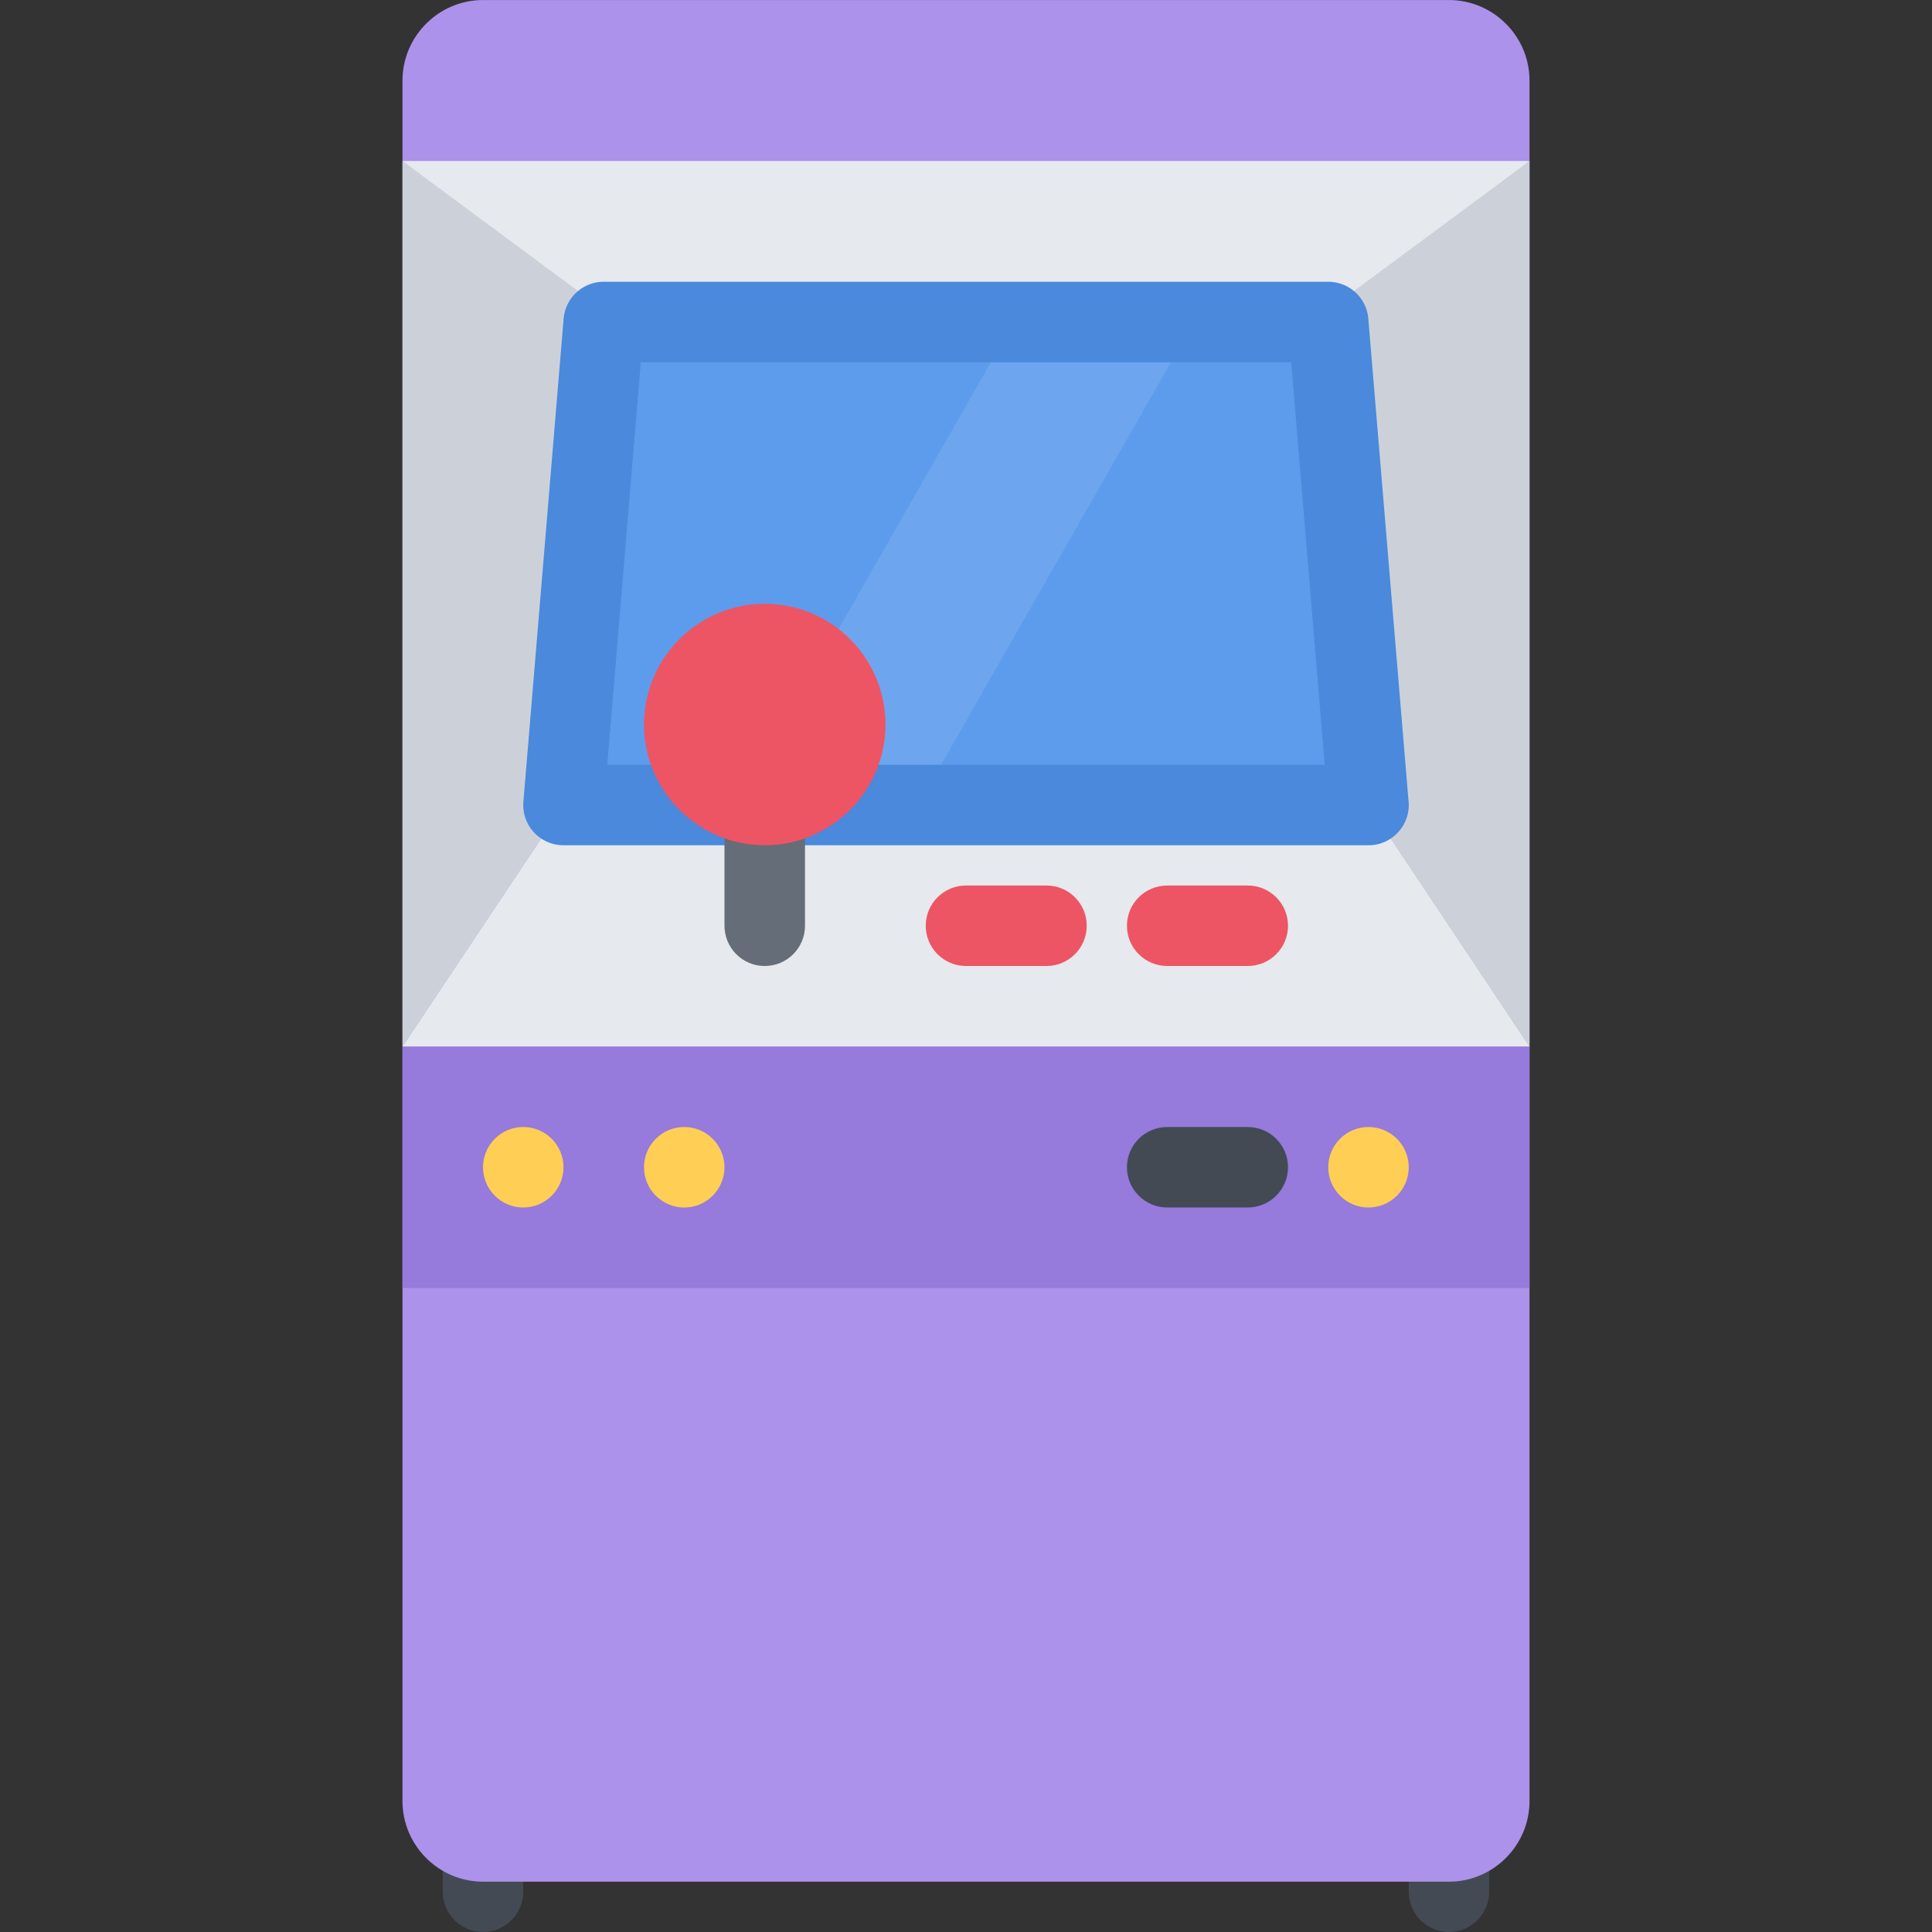 <?xml version="1.0" standalone="no"?><!DOCTYPE svg PUBLIC "-//W3C//DTD SVG 1.1//EN" "http://www.w3.org/Graphics/SVG/1.1/DTD/svg11.dtd"><svg class="icon" width="128px" height="128.00px" viewBox="0 0 1024 1024" version="1.1" xmlns="http://www.w3.org/2000/svg"><rect x="0" y="0" width="1024" height="1024" fill="#333333" stroke="none"/><path d="M256.002 1023.984c-11.782 0-21.328-9.562-21.328-21.344v-21.312c0-11.782 9.546-21.344 21.328-21.344 11.78 0 21.326 9.562 21.326 21.344v21.312c0 11.782-9.546 21.344-21.326 21.344zM767.986 1023.984c-11.782 0-21.312-9.562-21.312-21.344v-21.312c0-11.782 9.532-21.344 21.312-21.344 11.78 0 21.31 9.562 21.31 21.344v21.312c0 11.782-9.53 21.344-21.31 21.344z" fill="#434A54" /><path d="M810.67 954.64c0 23.468-19.216 42.688-42.684 42.688H256.002c-23.468 0-42.672-19.218-42.672-42.688V42.688c0-23.468 19.204-42.67 42.672-42.67h511.984c23.466 0 42.684 19.204 42.684 42.67V954.64z" fill="#AC92EB" /><path d="M213.33 554.656h597.34v127.996h-597.34z" fill="#967ADC" /><path d="M213.33 85.342l106.668 85.34h383.988l106.684-85.34zM810.67 554.656l-73.496-110.216-450.346-0.03-73.498 110.246z" fill="#E6E9ED" /><path d="M213.33 85.342v469.314l85.342-127.996 17.282-265.32zM810.67 85.342v469.314l-85.372-127.996-17.25-265.32z" fill="#CCD1D9" /><path d="M319.998 170.682h383.988v255.976H319.998z" fill="#5D9CEC" /><path d="M746.486 423.784L725.236 168.902c-0.906-11.046-10.156-19.56-21.25-19.56H319.998a21.348 21.348 0 0 0-21.264 19.56l-21.328 256.008a21.326 21.326 0 0 0 5.562 16.218 21.366 21.366 0 0 0 15.704 6.876H725.36c11.75 0 21.312-9.562 21.312-21.344 0.002-0.97-0.06-1.938-0.186-2.876z m-424.628-18.436l17.766-213.336h344.738l17.75 213.336H321.858z" fill="#4A89DC" /><path d="M498.776 405.348h-95.404l121.826-213.338h95.418z" fill="#FFFFFF" opacity=".1" /><path d="M740.424 603.59c8.312 8.312 8.312 21.812 0 30.156-8.376 8.344-21.876 8.344-30.188 0s-8.312-21.844 0-30.156c8.312-8.344 21.812-8.344 30.188 0zM292.422 603.59c8.328 8.312 8.328 21.812 0 30.156-8.344 8.344-21.844 8.344-30.172 0-8.326-8.344-8.326-21.844 0-30.156 8.328-8.344 21.828-8.344 30.172 0zM377.748 603.59c8.326 8.312 8.326 21.812 0 30.156-8.328 8.344-21.844 8.344-30.172 0s-8.328-21.844 0-30.156c8.328-8.344 21.844-8.344 30.172 0z" fill="#FFCE54" /><path d="M405.324 512c-11.782 0-21.328-9.562-21.328-21.344v-85.31c0-11.782 9.546-21.342 21.328-21.342s21.344 9.562 21.344 21.342v85.31c0 11.782-9.562 21.344-21.344 21.344z" fill="#656D78" /><path d="M405.324 320.006c-35.28 0-63.998 28.716-63.998 63.998 0 35.28 28.718 63.998 63.998 63.998 35.294 0 63.998-28.718 63.998-63.998s-28.702-63.998-63.998-63.998zM554.68 512h-42.688c-11.78 0-21.326-9.562-21.326-21.344s9.546-21.312 21.326-21.312h42.688c11.748 0 21.31 9.532 21.31 21.312S566.428 512 554.68 512zM661.3 512h-42.624c-11.812 0-21.376-9.562-21.376-21.344s9.562-21.312 21.376-21.312h42.624c11.812 0 21.374 9.532 21.374 21.312S673.114 512 661.3 512z" fill="#ED5564" /><path d="M661.3 639.996h-42.624c-11.812 0-21.376-9.562-21.376-21.344s9.562-21.312 21.376-21.312h42.624c11.812 0 21.374 9.532 21.374 21.312s-9.56 21.344-21.374 21.344z" fill="#434A54" /></svg>